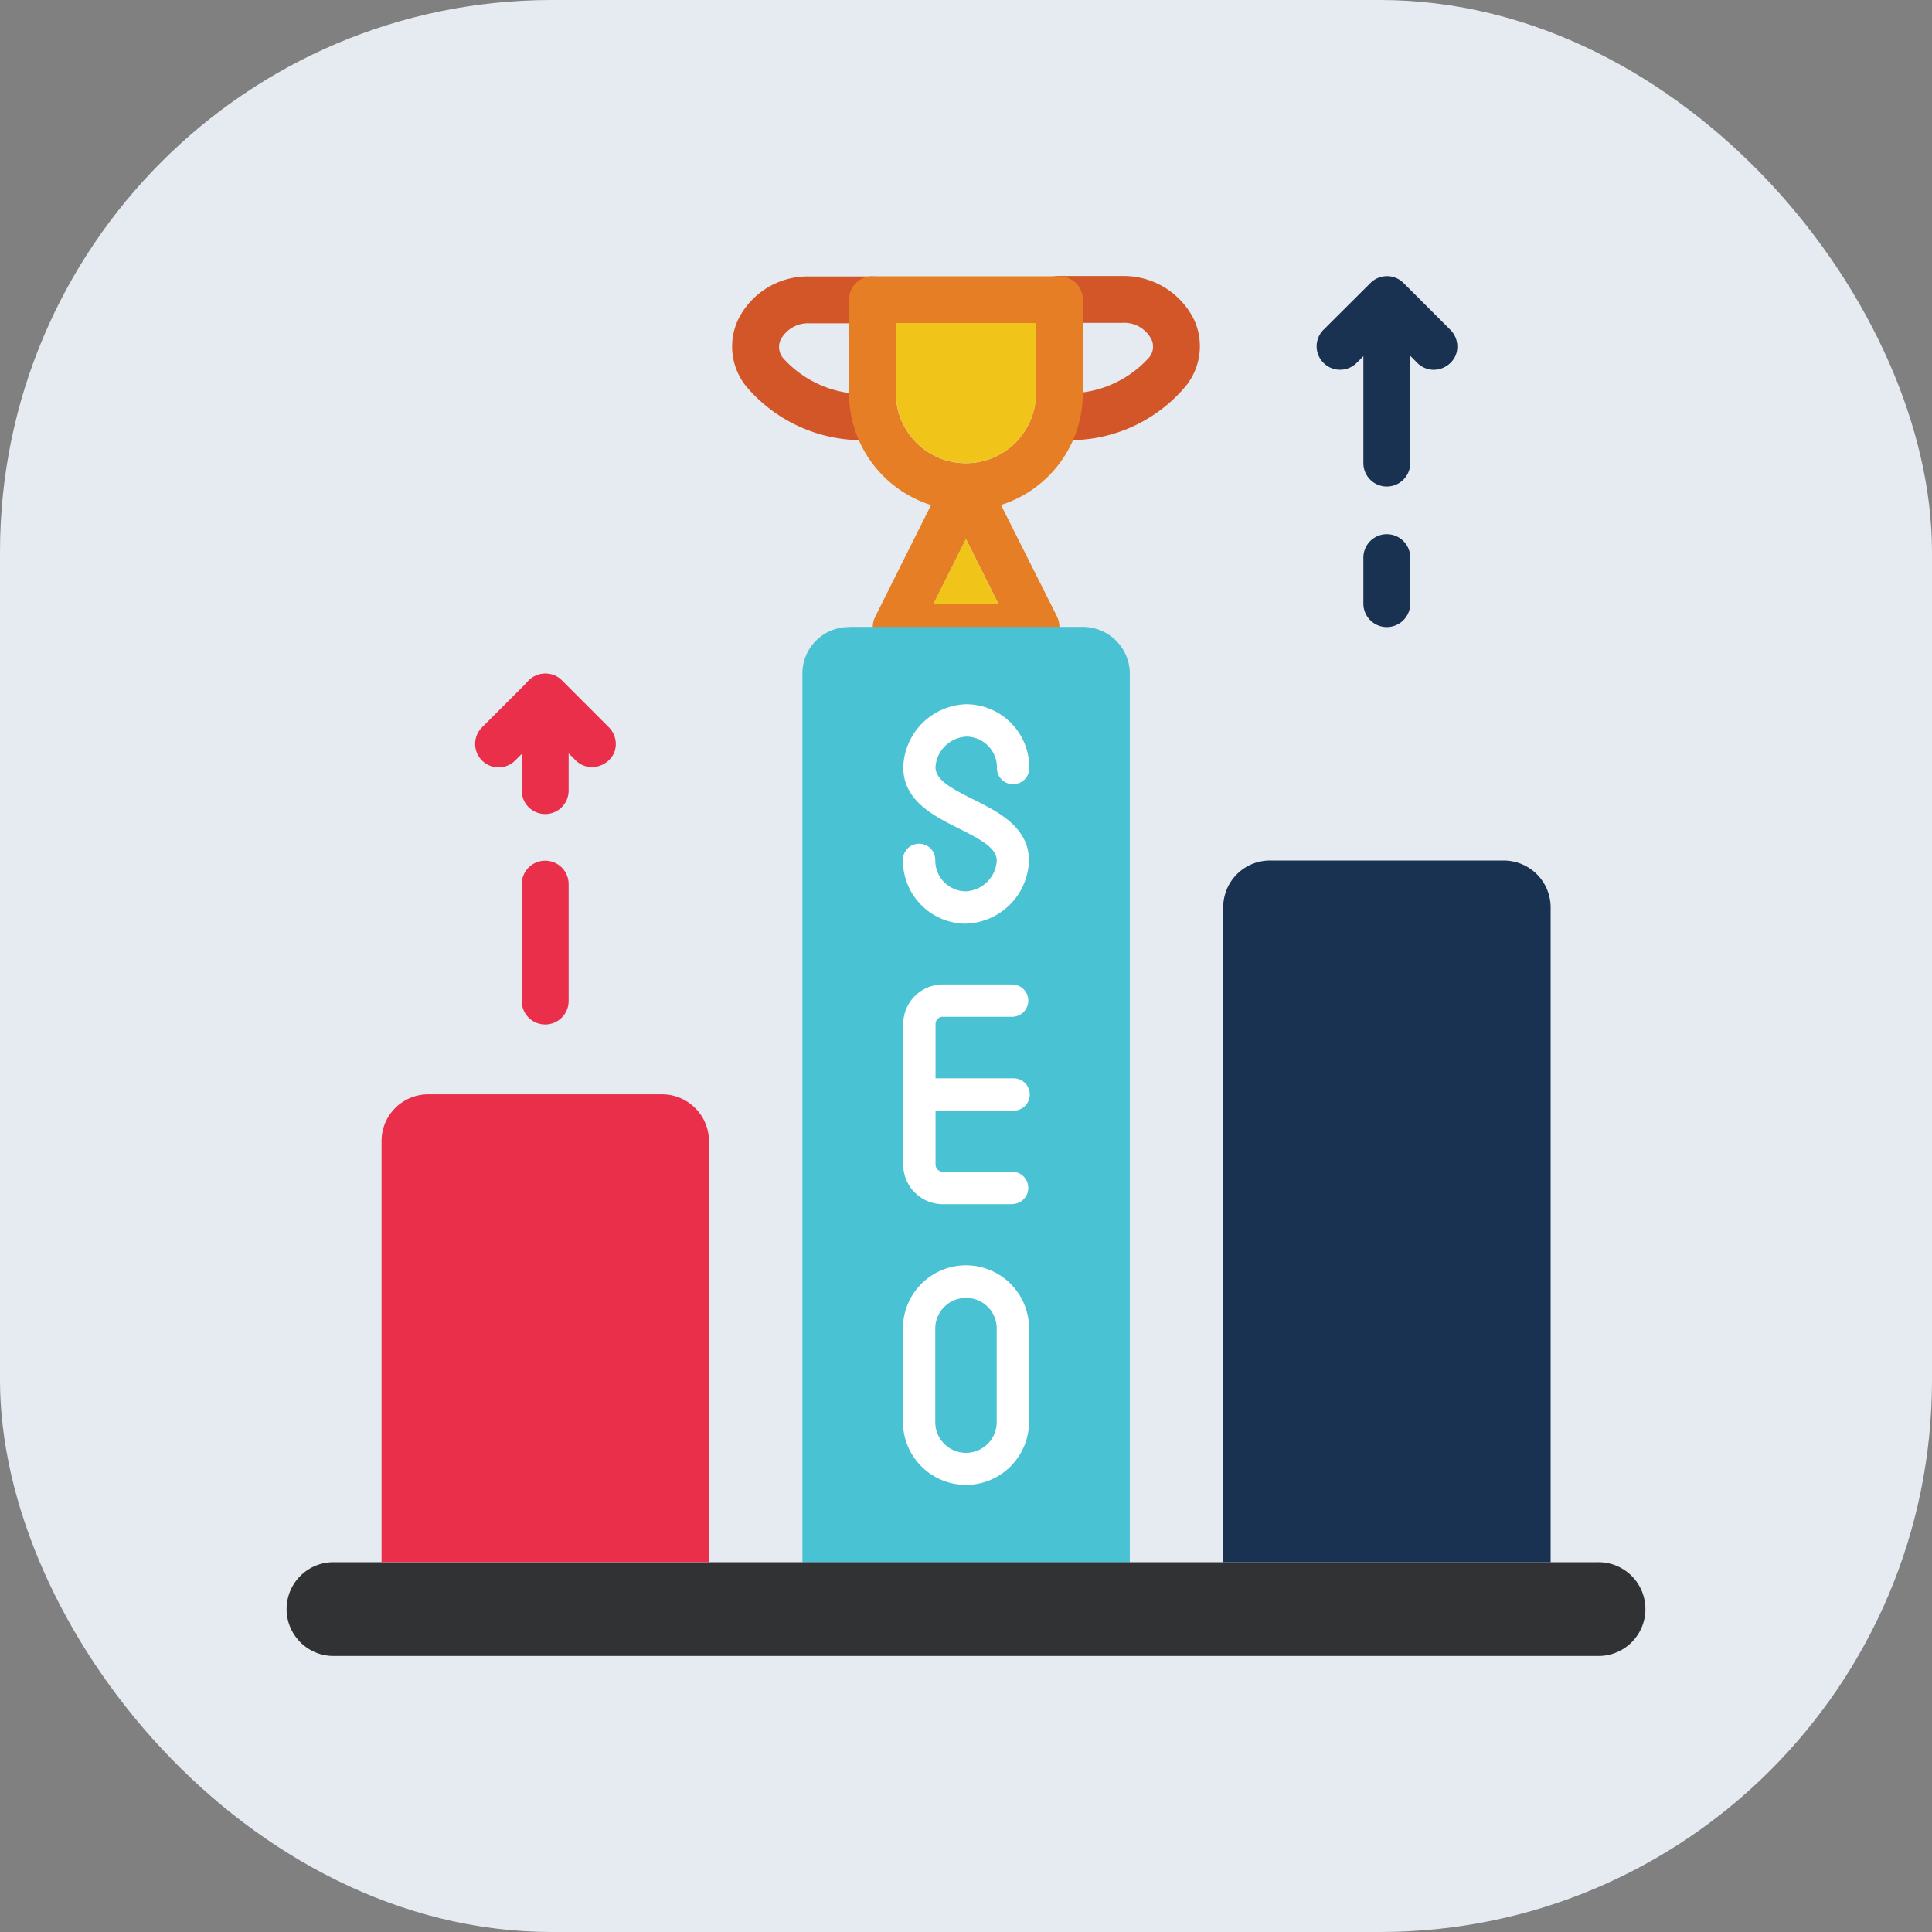<svg xmlns="http://www.w3.org/2000/svg" width="56" height="56" viewBox="0 0 56 56">
  <rect x="0" y="0" width="56" height="56" fill="#808080" stroke="none"/>
  <g id="Group_36186" data-name="Group 36186" transform="translate(-397 -1556)">
    <rect id="Rectangle_19476" data-name="Rectangle 19476" width="56" height="56" rx="16" transform="translate(397 1556)" fill="#e6ebf2"/>
    <g id="seo" transform="translate(405.242 1564.001)">
      <path id="Path_35766" data-name="Path 35766" d="M278.481,4.748a.679.679,0,1,1,0-1.359,3.132,3.132,0,0,0,2.585-1.015.485.485,0,0,0,.07-.555.882.882,0,0,0-.836-.461h-1.819a.68.68,0,1,1,0-1.359H280.3a2.277,2.277,0,0,1,2.062,1.226,1.838,1.838,0,0,1-.242,1.991,4.381,4.381,0,0,1-3.639,1.531Zm0,0" transform="translate(-256.013 0)" fill="#d25627"/>
      <path id="Path_35767" data-name="Path 35767" d="M169.063,4.836a4.407,4.407,0,0,1-3.639-1.523,1.836,1.836,0,0,1-.242-1.991A2.249,2.249,0,0,1,167.244.1h1.82a.679.679,0,1,1,0,1.359h-1.82a.9.9,0,0,0-.836.461.5.5,0,0,0,.07.554,3.137,3.137,0,0,0,2.585,1.023.68.68,0,0,1,.679.679.667.667,0,0,1-.679.664Zm0,0" transform="translate(-152.015 -0.088)" fill="#d25627"/>
      <path id="Path_35768" data-name="Path 35768" d="M214.5.105h-5.42a.68.68,0,0,0-.679.679v2.71a3.4,3.4,0,0,0,2.374,3.241,3.593,3.593,0,0,0,2.03,0,3.4,3.4,0,0,0,2.374-3.241V.785A.68.68,0,0,0,214.5.105Zm-.68,3.389a2.03,2.03,0,1,1-4.061,0V1.464h4.061Zm0,0" transform="translate(-192.034 -0.098)" fill="#e57e25"/>
      <path id="Path_35769" data-name="Path 35769" d="M229.862,17.5v2.03a2.03,2.03,0,1,1-4.061,0V17.5Zm0,0" transform="translate(-208.074 -16.138)" fill="#f0c419"/>
      <path id="Path_35770" data-name="Path 35770" d="M222.511,74.318l-1.624-3.233-.414-.836a.709.709,0,0,0-.6-.343.7.7,0,0,0-.6.343l-.414.836-1.616,3.233a.656.656,0,0,0,.031.656.692.692,0,0,0,.578.32H221.9a.693.693,0,0,0,.578-.32.676.676,0,0,0,.031-.656Zm-3.577-.375.937-1.874.937,1.874Zm0,0" transform="translate(-200.114 -64.448)" fill="#e57e25"/>
      <path id="Path_35771" data-name="Path 35771" d="M241.675,99.479H239.8l.937-1.874Zm0,0" transform="translate(-220.981 -89.983)" fill="#f0c419"/>
      <path id="Path_35772" data-name="Path 35772" d="M192.452,130.3h6.779a1.36,1.36,0,0,1,1.359,1.359v25.755H191.1V131.656a1.346,1.346,0,0,1,1.351-1.351Zm0,0" transform="translate(-176.084 -120.13)" fill="#49c2d3"/>
      <g id="Group_37015" data-name="Group 37015" transform="translate(17.93 12.416)">
        <path id="Path_35774" data-name="Path 35774" d="M230.23,165.361a1.83,1.83,0,0,1-1.827-1.828.469.469,0,1,1,.937,0,.894.894,0,0,0,.883.89.946.946,0,0,0,.9-.89c-.008-.359-.422-.593-1.093-.929-.718-.359-1.617-.8-1.617-1.773v-.016A1.882,1.882,0,0,1,230.222,159h.016a1.83,1.83,0,0,1,1.827,1.828.469.469,0,1,1-.937,0,.893.893,0,0,0-.882-.89.946.946,0,0,0-.9.89c.008.359.422.593,1.093.929.718.359,1.616.8,1.616,1.773v.016a1.883,1.883,0,0,1-1.812,1.812Zm0,0" transform="translate(-228.403 -159.004)" fill="#fff"/>
        <path id="Path_35775" data-name="Path 35775" d="M231.682,269.369h-2.03a1.15,1.15,0,0,1-1.148-1.148v-4.069A1.15,1.15,0,0,1,229.652,263h2.03a.469.469,0,0,1,0,.937h-2.03a.21.21,0,0,0-.211.211v4.069a.21.21,0,0,0,.211.211h2.03a.469.469,0,0,1,0,.937Zm0,0" transform="translate(-228.496 -254.882)" fill="#fff"/>
        <path id="Path_35776" data-name="Path 35776" d="M231.682,298.742h-2.71a.469.469,0,0,1,0-.937h2.71a.469.469,0,1,1,0,.937Zm0,0" transform="translate(-228.496 -286.966)" fill="#fff"/>
        <path id="Path_35777" data-name="Path 35777" d="M230.23,373.568a1.83,1.83,0,0,1-1.827-1.827v-2.71a1.827,1.827,0,1,1,3.655,0v2.71A1.83,1.83,0,0,1,230.23,373.568Zm0-5.42a.89.89,0,0,0-.89.89v2.71a.89.89,0,0,0,1.781,0v-2.71A.885.885,0,0,0,230.23,368.148Zm0,0" transform="translate(-228.403 -350.944)" fill="#fff"/>
      </g>
      <path id="Path_35778" data-name="Path 35778" d="M1.461,477.406H38.055a1.359,1.359,0,1,1,0,2.717H1.461a1.359,1.359,0,1,1,0-2.717Zm0,0" transform="translate(0 -440.125)" fill="#303233"/>
      <path id="Path_35779" data-name="Path 35779" d="M348.652,217h6.779a1.36,1.36,0,0,1,1.359,1.359V237.34H347.3V218.363A1.353,1.353,0,0,1,348.652,217Zm0,0" transform="translate(-320.086 -200.058)" fill="#1a3251"/>
      <path id="Path_35781" data-name="Path 35781" d="M36.253,303.8h6.779a1.36,1.36,0,0,1,1.359,1.359v12.2H34.9v-12.2A1.353,1.353,0,0,1,36.253,303.8Zm0,0" transform="translate(-32.083 -280.081)" fill="#ea2f4a"/>
      <path id="Path_35783" data-name="Path 35783" d="M399.981,6.2a.68.68,0,0,1-.68-.679V.785a.68.68,0,0,1,1.359,0v4.74A.68.68,0,0,1,399.981,6.2Zm0,0" transform="translate(-368.025 -0.098)" fill="#1a3251"/>
      <path id="Path_35784" data-name="Path 35784" d="M385.46,2.768a.673.673,0,0,1-.476-.2l-.875-.875-.883.875a.679.679,0,0,1-.96-.961L383.625.253a.678.678,0,0,1,.961,0l1.359,1.359a.686.686,0,0,1,.149.742.7.7,0,0,1-.633.414Zm0,0" transform="translate(-352.145 -0.05)" fill="#1a3251"/>
      <path id="Path_35785" data-name="Path 35785" d="M399.981,98.222a.68.68,0,0,1-.68-.679V96.184a.68.68,0,0,1,1.359,0v1.359A.68.68,0,0,1,399.981,98.222Zm0,0" transform="translate(-368.025 -88.047)" fill="#1a3251"/>
      <path id="Path_35786" data-name="Path 35786" d="M87.582,151.674a.68.68,0,0,1-.679-.679v-2.71a.679.679,0,1,1,1.359,0v2.71A.68.68,0,0,1,87.582,151.674Zm0,0" transform="translate(-80.022 -136.079)" fill="#ea2f4a"/>
      <path id="Path_35787" data-name="Path 35787" d="M73.153,150.268a.673.673,0,0,1-.476-.2L71.8,149.2l-.875.875a.679.679,0,0,1-.961-.961l1.359-1.359a.678.678,0,0,1,.961,0l1.359,1.359a.686.686,0,0,1,.149.742A.722.722,0,0,1,73.153,150.268Zm0,0" transform="translate(-64.235 -136.032)" fill="#ea2f4a"/>
      <path id="Path_35788" data-name="Path 35788" d="M87.582,221.752a.68.68,0,0,1-.679-.679v-3.389a.679.679,0,1,1,1.359,0v3.389A.68.68,0,0,1,87.582,221.752Zm0,0" transform="translate(-80.022 -200.058)" fill="#ea2f4a"/>
    </g>
  </g>
</svg>
